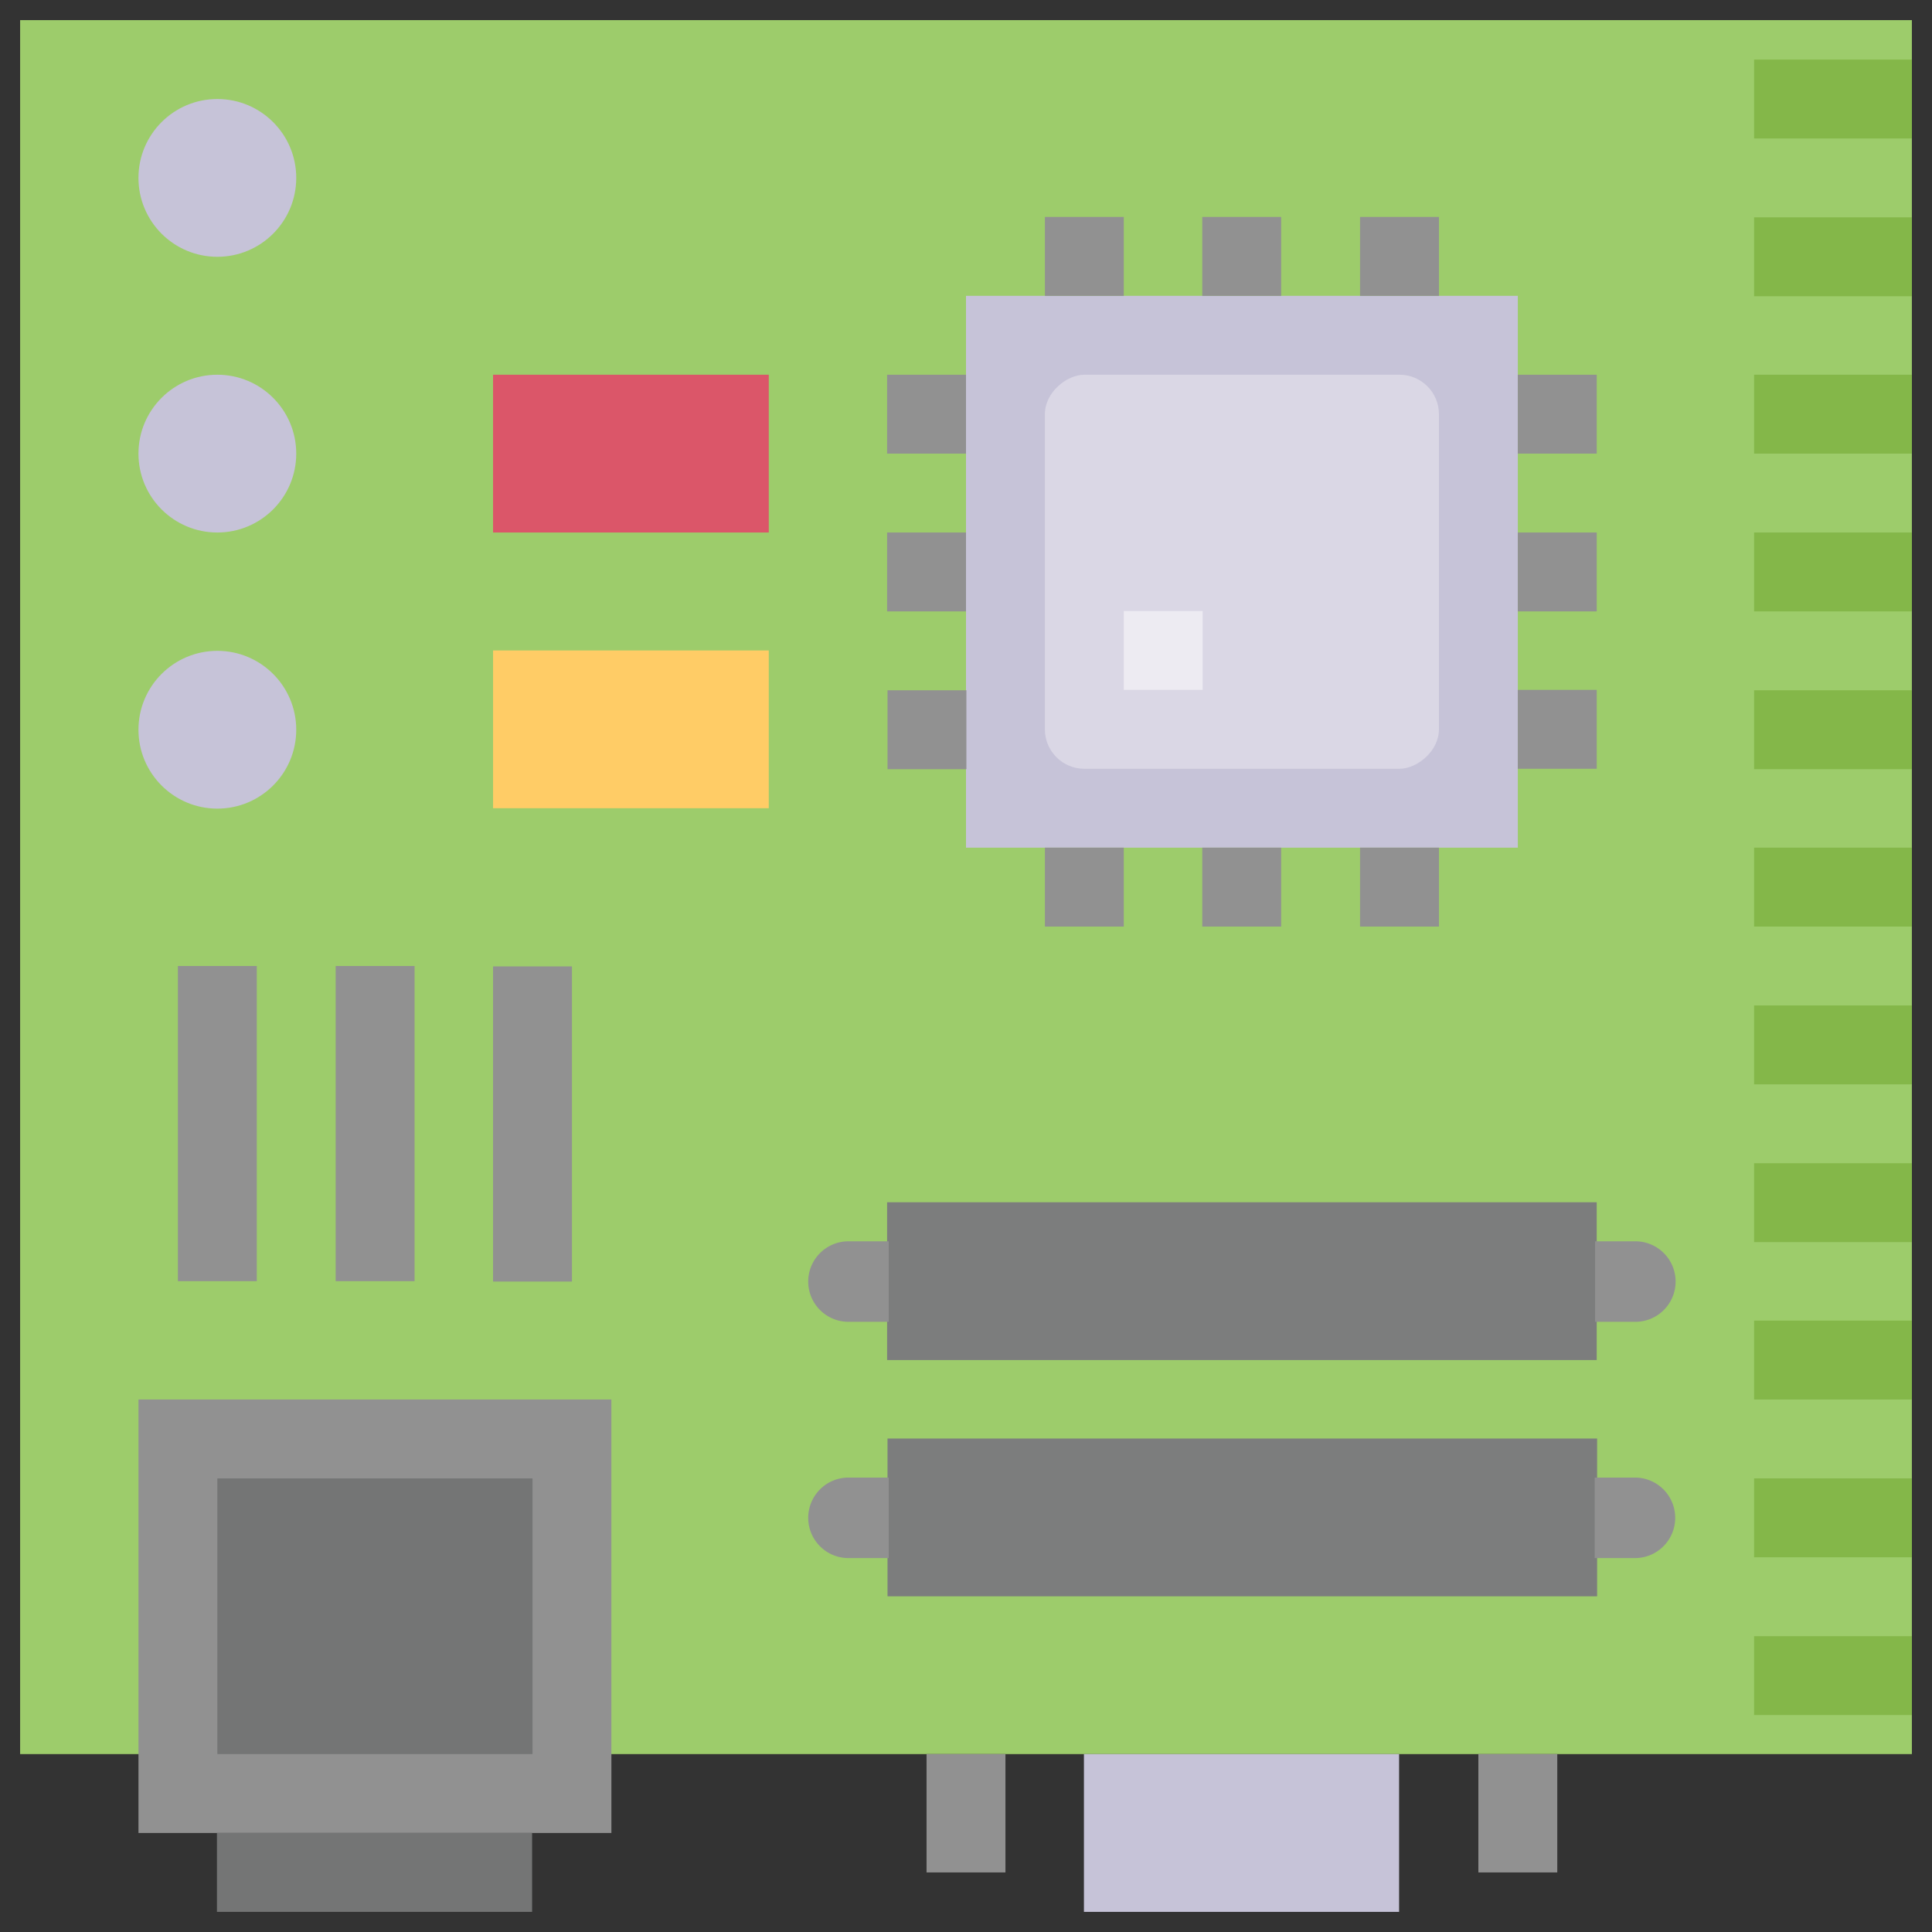 <svg id="Layer_1" data-name="Layer 1" xmlns="http://www.w3.org/2000/svg" viewBox="0 0 48 48"><rect x="0" y="0" width="48" height="48" fill="#333333" stroke="none"/><defs><style>.cls-1{fill:#9dcc6b;}.cls-2{fill:#c6c3d8;}.cls-3{fill:#919191;}.cls-4{fill:#7c7d7d;}.cls-5{fill:#747575;}.cls-6{fill:#dad7e5;}.cls-7{fill:#edebf2;}.cls-8{fill:#fc6;}.cls-9{fill:#db5669;}.cls-10{fill:#84b749;}</style></defs><title>chip, computer, hardware, memory, electronic, device</title><rect class="cls-1" x="2.46" y="-1.46" width="43.08" height="47" transform="translate(1.96 46.04) rotate(-90)"/><rect class="cls-2" x="28.9" y="41.62" width="3.92" height="7.83" transform="translate(-14.69 76.4) rotate(-90)"/><rect class="cls-3" x="22.53" y="44.07" width="2.94" height="1.96" transform="translate(-21.05 69.05) rotate(-90)"/><rect class="cls-3" x="36.24" y="44.07" width="2.94" height="1.96" transform="translate(-7.34 82.76) rotate(-90)"/><rect class="cls-4" x="28.9" y="28.9" width="3.92" height="17.63" transform="translate(-6.85 68.56) rotate(-90)"/><path class="cls-3" d="M21.06,36.73h0a1,1,0,0,1,1,1v1a0,0,0,0,1,0,0h-2a0,0,0,0,1,0,0v-1A1,1,0,0,1,21.06,36.73Z" transform="translate(-16.65 58.77) rotate(-90)"/><path class="cls-3" d="M40.65,36.73h0a1,1,0,0,1,1,1v1a0,0,0,0,1,0,0h-2a0,0,0,0,1,0,0v-1A1,1,0,0,1,40.65,36.73Z" transform="translate(78.35 -2.94) rotate(90)"/><rect class="cls-4" x="28.9" y="23.02" width="3.92" height="17.63" transform="translate(-0.98 62.69) rotate(-90)"/><path class="cls-3" d="M21.06,30.85h0a1,1,0,0,1,1,1v1a0,0,0,0,1,0,0h-2a0,0,0,0,1,0,0v-1A1,1,0,0,1,21.06,30.85Z" transform="translate(-10.77 52.9) rotate(-90)"/><path class="cls-3" d="M40.65,30.85h0a1,1,0,0,1,1,1v1a0,0,0,0,1,0,0h-2a0,0,0,0,1,0,0v-1A1,1,0,0,1,40.65,30.85Z" transform="translate(72.48 -8.81) rotate(90)"/><rect class="cls-3" x="3.93" y="34.28" width="10.77" height="11.75" transform="translate(-30.84 49.47) rotate(-90)"/><rect class="cls-5" x="5.89" y="36.24" width="6.85" height="7.83" transform="translate(-30.84 49.47) rotate(-90)"/><rect class="cls-5" x="8.33" y="42.6" width="1.96" height="7.83" transform="translate(-37.21 55.83) rotate(-90)"/><rect class="cls-2" x="24" y="7.35" width="13.71" height="13.71" transform="translate(16.65 45.06) rotate(-90)"/><rect class="cls-6" x="25.96" y="9.31" width="9.79" height="9.79" rx="0.98" transform="translate(16.65 45.06) rotate(-90)"/><rect class="cls-7" x="27.92" y="15.19" width="1.96" height="1.96" transform="translate(12.73 45.06) rotate(-90)"/><rect class="cls-3" x="22.04" y="17.15" width="1.96" height="1.96" transform="translate(4.9 41.15) rotate(-90)"/><rect class="cls-3" x="22.04" y="13.23" width="1.96" height="1.96" transform="translate(8.81 37.23) rotate(-90)"/><rect class="cls-3" x="22.04" y="9.31" width="1.96" height="1.96" transform="translate(12.73 33.31) rotate(-90)"/><rect class="cls-3" x="37.71" y="17.15" width="1.96" height="1.96" transform="translate(20.56 56.81) rotate(-90)"/><rect class="cls-3" x="37.71" y="13.23" width="1.96" height="1.96" transform="translate(24.48 52.9) rotate(-90)"/><rect class="cls-3" x="37.71" y="9.31" width="1.96" height="1.96" transform="translate(28.4 48.98) rotate(-90)"/><rect class="cls-3" x="33.79" y="21.06" width="1.96" height="1.96" transform="translate(69.54 44.08) rotate(180)"/><rect class="cls-3" x="29.88" y="21.06" width="1.96" height="1.96" transform="translate(61.71 44.08) rotate(180)"/><rect class="cls-3" x="25.96" y="21.06" width="1.96" height="1.96" transform="translate(53.88 44.08) rotate(180)"/><rect class="cls-3" x="33.79" y="5.4" width="1.96" height="1.96" transform="translate(69.54 12.75) rotate(180)"/><rect class="cls-3" x="29.88" y="5.4" width="1.96" height="1.96" transform="translate(61.71 12.75) rotate(180)"/><rect class="cls-3" x="25.96" y="5.4" width="1.96" height="1.96" transform="translate(53.88 12.75) rotate(180)"/><circle class="cls-2" cx="5.4" cy="4.42" r="1.96"/><circle class="cls-2" cx="5.4" cy="11.27" r="1.96"/><circle class="cls-2" cx="5.4" cy="18.13" r="1.96"/><rect class="cls-3" x="1.48" y="26.94" width="7.83" height="1.96" transform="translate(-22.52 33.31) rotate(-90)"/><rect class="cls-3" x="5.4" y="26.94" width="7.83" height="1.96" transform="translate(-18.6 37.23) rotate(-90)"/><rect class="cls-3" x="9.31" y="26.94" width="7.83" height="1.96" transform="translate(-14.69 41.15) rotate(-90)"/><rect class="cls-8" x="13.72" y="14.7" width="3.92" height="6.85" transform="translate(-2.45 33.8) rotate(-90)"/><rect class="cls-9" x="13.72" y="7.84" width="3.92" height="6.85" transform="translate(4.41 26.95) rotate(-90)"/><rect class="cls-10" x="43.58" y="40.65" width="3.92" height="1.96"/><rect class="cls-10" x="43.58" y="36.73" width="3.92" height="1.96"/><rect class="cls-10" x="43.58" y="32.81" width="3.92" height="1.96"/><rect class="cls-10" x="43.58" y="28.9" width="3.92" height="1.96"/><rect class="cls-10" x="43.58" y="24.98" width="3.92" height="1.96"/><rect class="cls-10" x="43.58" y="21.06" width="3.92" height="1.96"/><rect class="cls-10" x="43.58" y="17.15" width="3.92" height="1.96"/><rect class="cls-10" x="43.58" y="13.23" width="3.92" height="1.96"/><rect class="cls-10" x="43.58" y="9.31" width="3.92" height="1.96"/><rect class="cls-10" x="43.58" y="5.4" width="3.92" height="1.96"/><rect class="cls-10" x="43.58" y="1.48" width="3.92" height="1.96"/></svg>